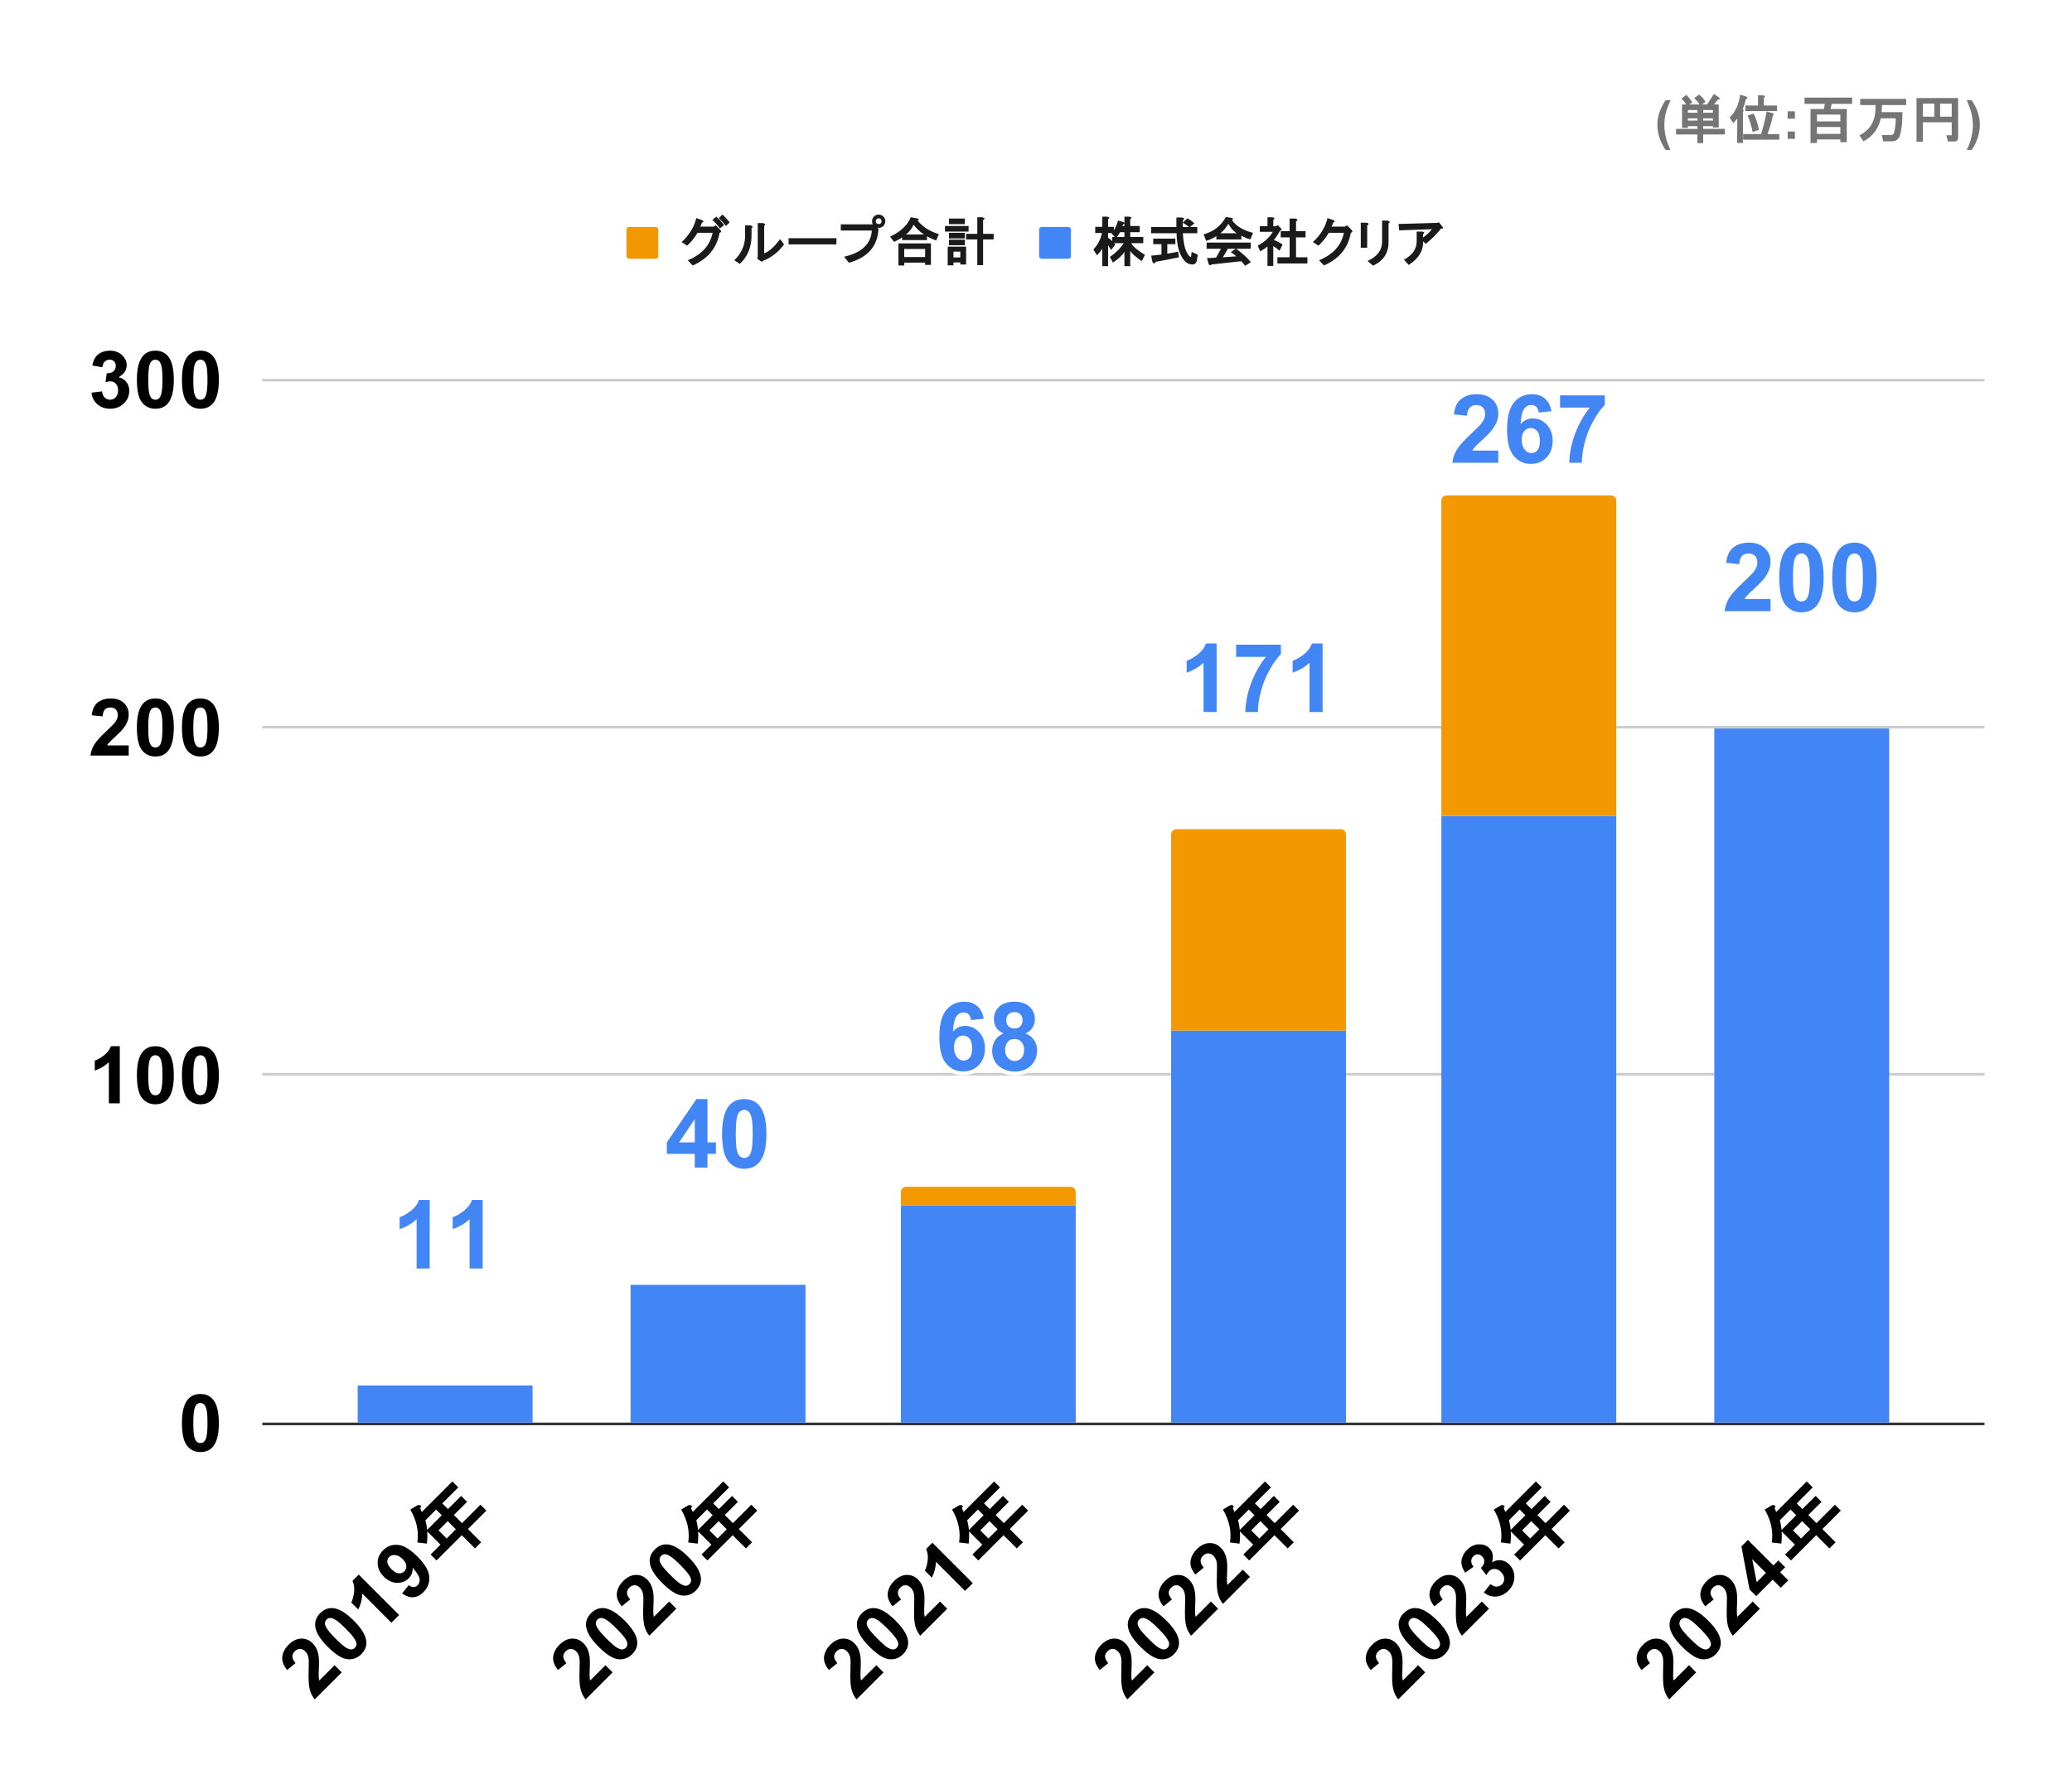 <svg version="1.1" viewBox="0.0 0.0 782.0 668.0" fill="none" stroke="none" stroke-linecap="square" stroke-miterlimit="10" width="782" height="668" xmlns:xlink="http://www.w3.org/1999/xlink" xmlns="http://www.w3.org/2000/svg"><path fill="#ffffff" d="M0 0L782.0 0L782.0 668.0L0 668.0L0 0Z" fill-rule="nonzero"/><path stroke="#333333" stroke-width="1.0" stroke-linecap="butt" d="M99.5 537.5L748.5 537.5" fill-rule="nonzero"/><path stroke="#cccccc" stroke-width="1.0" stroke-linecap="butt" d="M99.5 405.5L748.5 405.5" fill-rule="nonzero"/><path stroke="#cccccc" stroke-width="1.0" stroke-linecap="butt" d="M99.5 274.5L748.5 274.5" fill-rule="nonzero"/><path stroke="#cccccc" stroke-width="1.0" stroke-linecap="butt" d="M99.5 143.5L748.5 143.5" fill-rule="nonzero"/><clipPath id="id_0"><path d="M99.4 143.433L748.6 143.433L748.6 537.266L99.4 537.266L99.4 143.433Z" clip-rule="nonzero"/></clipPath><path stroke="#000000" stroke-width="2.0" stroke-linecap="butt" stroke-opacity="0.0" clip-path="url(#id_0)" d="M201.0 537.0L135.0 537.0L135.0 523.0L201.0 523.0Z" fill-rule="nonzero"/><path fill="#4285f4" clip-path="url(#id_0)" d="M201.0 537.0L135.0 537.0L135.0 523.0L201.0 523.0Z" fill-rule="nonzero"/><path stroke="#000000" stroke-width="2.0" stroke-linecap="butt" stroke-opacity="0.0" clip-path="url(#id_0)" d="M304.0 537.0L238.0 537.0L238.0 485.0L304.0 485.0Z" fill-rule="nonzero"/><path fill="#4285f4" clip-path="url(#id_0)" d="M304.0 537.0L238.0 537.0L238.0 485.0L304.0 485.0Z" fill-rule="nonzero"/><path stroke="#000000" stroke-width="2.0" stroke-linecap="butt" stroke-opacity="0.0" clip-path="url(#id_0)" d="M406.0 537.0L340.0 537.0L340.0 455.0L406.0 455.0Z" fill-rule="nonzero"/><path fill="#4285f4" clip-path="url(#id_0)" d="M406.0 537.0L340.0 537.0L340.0 455.0L406.0 455.0Z" fill-rule="nonzero"/><path stroke="#000000" stroke-width="2.0" stroke-linecap="butt" stroke-opacity="0.0" clip-path="url(#id_0)" d="M508.0 537.0L442.0 537.0L442.0 389.0L508.0 389.0Z" fill-rule="nonzero"/><path fill="#4285f4" clip-path="url(#id_0)" d="M508.0 537.0L442.0 537.0L442.0 389.0L508.0 389.0Z" fill-rule="nonzero"/><path stroke="#000000" stroke-width="2.0" stroke-linecap="butt" stroke-opacity="0.0" clip-path="url(#id_0)" d="M610.0 537.0L544.0 537.0L544.0 308.0L610.0 308.0Z" fill-rule="nonzero"/><path fill="#4285f4" clip-path="url(#id_0)" d="M610.0 537.0L544.0 537.0L544.0 308.0L610.0 308.0Z" fill-rule="nonzero"/><path stroke="#000000" stroke-width="2.0" stroke-linecap="butt" stroke-opacity="0.0" clip-path="url(#id_0)" d="M713.0 537.0L647.0 537.0L647.0 275.0L713.0 275.0Z" fill-rule="nonzero"/><path fill="#4285f4" clip-path="url(#id_0)" d="M713.0 537.0L647.0 537.0L647.0 275.0L713.0 275.0Z" fill-rule="nonzero"/><path stroke="#000000" stroke-width="2.0" stroke-linecap="butt" stroke-opacity="0.0" clip-path="url(#id_0)" d="M201.0 523.0L135.0 523.0L135.0 523.0L201.0 523.0Z" fill-rule="nonzero"/><path fill="#f39800" clip-path="url(#id_0)" d="M201.0 523.0L135.0 523.0L135.0 523.0L201.0 523.0Z" fill-rule="nonzero"/><path stroke="#000000" stroke-width="2.0" stroke-linecap="butt" stroke-opacity="0.0" clip-path="url(#id_0)" d="M304.0 485.0L238.0 485.0L238.0 485.0L304.0 485.0Z" fill-rule="nonzero"/><path fill="#f39800" clip-path="url(#id_0)" d="M304.0 485.0L238.0 485.0L238.0 485.0L304.0 485.0Z" fill-rule="nonzero"/><path stroke="#000000" stroke-width="2.0" stroke-linecap="butt" stroke-opacity="0.0" clip-path="url(#id_0)" d="M406.0 455.0L340.0 455.0L340.0 450.0C340.0 448.895 340.895 448.0 342.0 448.0L404.0 448.0C405.105 448.0 406.0 448.895 406.0 450.0Z" fill-rule="nonzero"/><path fill="#f39800" clip-path="url(#id_0)" d="M406.0 455.0L340.0 455.0L340.0 450.0C340.0 448.895 340.895 448.0 342.0 448.0L404.0 448.0C405.105 448.0 406.0 448.895 406.0 450.0Z" fill-rule="nonzero"/><path stroke="#000000" stroke-width="2.0" stroke-linecap="butt" stroke-opacity="0.0" clip-path="url(#id_0)" d="M508.0 389.0L442.0 389.0L442.0 315.0C442.0 313.895 442.895 313.0 444.0 313.0L506.0 313.0C507.105 313.0 508.0 313.895 508.0 315.0Z" fill-rule="nonzero"/><path fill="#f39800" clip-path="url(#id_0)" d="M508.0 389.0L442.0 389.0L442.0 315.0C442.0 313.895 442.895 313.0 444.0 313.0L506.0 313.0C507.105 313.0 508.0 313.895 508.0 315.0Z" fill-rule="nonzero"/><path stroke="#000000" stroke-width="2.0" stroke-linecap="butt" stroke-opacity="0.0" clip-path="url(#id_0)" d="M610.0 308.0L544.0 308.0L544.0 189.0C544.0 187.895 544.895 187.0 546.0 187.0L608.0 187.0C609.105 187.0 610.0 187.895 610.0 189.0Z" fill-rule="nonzero"/><path fill="#f39800" clip-path="url(#id_0)" d="M610.0 308.0L544.0 308.0L544.0 189.0C544.0 187.895 544.895 187.0 546.0 187.0L608.0 187.0C609.105 187.0 610.0 187.895 610.0 189.0Z" fill-rule="nonzero"/><path stroke="#000000" stroke-width="2.0" stroke-linecap="butt" stroke-opacity="0.0" clip-path="url(#id_0)" d="M713.0 275.0L647.0 275.0L647.0 275.0L713.0 275.0Z" fill-rule="nonzero"/><path fill="#f39800" clip-path="url(#id_0)" d="M713.0 275.0L647.0 275.0L647.0 275.0L713.0 275.0Z" fill-rule="nonzero"/><path stroke="#ffffff" stroke-width="3.0" stroke-linejoin="round" stroke-linecap="round" d="M162.172 478.826L157.234 478.826L157.234 460.216Q154.516 462.748 150.844 463.951L150.844 459.466Q152.781 458.841 155.047 457.076Q157.312 455.31 158.156 452.951L162.172 452.951L162.172 478.826ZM182.172 478.826L177.234 478.826L177.234 460.216Q174.516 462.748 170.844 463.951L170.844 459.466Q172.781 458.841 175.047 457.076Q177.312 455.31 178.156 452.951L182.172 452.951L182.172 478.826Z" fill-rule="nonzero"/><path fill="#4285f4" d="M162.172 478.826L157.234 478.826L157.234 460.216Q154.516 462.748 150.844 463.951L150.844 459.466Q152.781 458.841 155.047 457.076Q157.312 455.31 158.156 452.951L162.172 452.951L162.172 478.826ZM182.172 478.826L177.234 478.826L177.234 460.216Q174.516 462.748 170.844 463.951L170.844 459.466Q172.781 458.841 175.047 457.076Q177.312 455.31 178.156 452.951L182.172 452.951L182.172 478.826Z" fill-rule="nonzero"/><path stroke="#ffffff" stroke-width="3.0" stroke-linejoin="round" stroke-linecap="round" d="M262.219 440.755L262.219 435.568L251.672 435.568L251.672 431.24L262.844 414.88L267.0 414.88L267.0 431.224L270.203 431.224L270.203 435.568L267.0 435.568L267.0 440.755L262.219 440.755ZM262.219 431.224L262.219 422.427L256.297 431.224L262.219 431.224ZM280.875 414.88Q284.625 414.88 286.734 417.552Q289.25 420.708 289.25 428.052Q289.25 435.365 286.719 438.552Q284.625 441.193 280.875 441.193Q277.125 441.193 274.812 438.302Q272.516 435.411 272.516 427.99Q272.516 420.708 275.047 417.521Q277.141 414.88 280.875 414.88ZM280.875 418.974Q279.984 418.974 279.281 419.552Q278.578 420.115 278.188 421.599Q277.688 423.505 277.688 428.052Q277.688 432.583 278.141 434.286Q278.594 435.974 279.281 436.536Q279.984 437.099 280.875 437.099Q281.781 437.099 282.484 436.536Q283.188 435.958 283.562 434.474Q284.078 432.583 284.078 428.052Q284.078 423.505 283.625 421.818Q283.172 420.115 282.469 419.552Q281.781 418.974 280.875 418.974Z" fill-rule="nonzero"/><path fill="#4285f4" d="M262.219 440.755L262.219 435.568L251.672 435.568L251.672 431.24L262.844 414.88L267.0 414.88L267.0 431.224L270.203 431.224L270.203 435.568L267.0 435.568L267.0 440.755L262.219 440.755ZM262.219 431.224L262.219 422.427L256.297 431.224L262.219 431.224ZM280.875 414.88Q284.625 414.88 286.734 417.552Q289.25 420.708 289.25 428.052Q289.25 435.365 286.719 438.552Q284.625 441.193 280.875 441.193Q277.125 441.193 274.812 438.302Q272.516 435.411 272.516 427.99Q272.516 420.708 275.047 417.521Q277.141 414.88 280.875 414.88ZM280.875 418.974Q279.984 418.974 279.281 419.552Q278.578 420.115 278.188 421.599Q277.688 423.505 277.688 428.052Q277.688 432.583 278.141 434.286Q278.594 435.974 279.281 436.536Q279.984 437.099 280.875 437.099Q281.781 437.099 282.484 436.536Q283.188 435.958 283.562 434.474Q284.078 432.583 284.078 428.052Q284.078 423.505 283.625 421.818Q283.172 420.115 282.469 419.552Q281.781 418.974 280.875 418.974Z" fill-rule="nonzero"/><path stroke="#ffffff" stroke-width="3.0" stroke-linejoin="round" stroke-linecap="round" d="M565.472 170.084L565.472 174.678L548.144 174.678Q548.426 172.069 549.832 169.74Q551.238 167.412 555.394 163.569Q558.738 160.459 559.488 159.35Q560.504 157.819 560.504 156.319Q560.504 154.678 559.613 153.787Q558.738 152.897 557.176 152.897Q555.629 152.897 554.707 153.834Q553.801 154.756 553.66 156.928L548.738 156.428Q549.176 152.35 551.488 150.584Q553.816 148.803 557.285 148.803Q561.113 148.803 563.285 150.865Q565.472 152.912 565.472 155.975Q565.472 157.709 564.847 159.287Q564.222 160.865 562.863 162.584Q561.972 163.725 559.629 165.881Q557.285 168.022 556.66 168.725Q556.051 169.428 555.66 170.084L565.472 170.084ZM585.519 155.225L580.738 155.74Q580.566 154.272 579.816 153.569Q579.082 152.865 577.91 152.865Q576.347 152.865 575.254 154.272Q574.176 155.678 573.894 160.115Q575.738 157.944 578.488 157.944Q581.582 157.944 583.785 160.303Q585.988 162.647 585.988 166.381Q585.988 170.334 583.66 172.725Q581.347 175.115 577.707 175.115Q573.816 175.115 571.301 172.084Q568.785 169.053 568.785 162.147Q568.785 155.053 571.394 151.928Q574.019 148.803 578.207 148.803Q581.144 148.803 583.066 150.444Q584.988 152.084 585.519 155.225ZM574.316 165.99Q574.316 168.397 575.426 169.709Q576.535 171.022 577.957 171.022Q579.332 171.022 580.238 169.959Q581.16 168.881 581.16 166.428Q581.16 163.912 580.176 162.756Q579.191 161.584 577.707 161.584Q576.285 161.584 575.301 162.709Q574.316 163.819 574.316 165.99ZM588.785 153.85L588.785 149.256L605.676 149.256L605.676 152.85Q603.582 154.897 601.41 158.756Q599.254 162.6 598.113 166.944Q596.988 171.272 597.004 174.678L592.254 174.678Q592.363 169.334 594.441 163.787Q596.535 158.225 600.019 153.85L588.785 153.85Z" fill-rule="nonzero"/><path fill="#4285f4" d="M565.472 170.084L565.472 174.678L548.144 174.678Q548.426 172.069 549.832 169.74Q551.238 167.412 555.394 163.569Q558.738 160.459 559.488 159.35Q560.504 157.819 560.504 156.319Q560.504 154.678 559.613 153.787Q558.738 152.897 557.176 152.897Q555.629 152.897 554.707 153.834Q553.801 154.756 553.66 156.928L548.738 156.428Q549.176 152.35 551.488 150.584Q553.816 148.803 557.285 148.803Q561.113 148.803 563.285 150.865Q565.472 152.912 565.472 155.975Q565.472 157.709 564.847 159.287Q564.222 160.865 562.863 162.584Q561.972 163.725 559.629 165.881Q557.285 168.022 556.66 168.725Q556.051 169.428 555.66 170.084L565.472 170.084ZM585.519 155.225L580.738 155.74Q580.566 154.272 579.816 153.569Q579.082 152.865 577.91 152.865Q576.347 152.865 575.254 154.272Q574.176 155.678 573.894 160.115Q575.738 157.944 578.488 157.944Q581.582 157.944 583.785 160.303Q585.988 162.647 585.988 166.381Q585.988 170.334 583.66 172.725Q581.347 175.115 577.707 175.115Q573.816 175.115 571.301 172.084Q568.785 169.053 568.785 162.147Q568.785 155.053 571.394 151.928Q574.019 148.803 578.207 148.803Q581.144 148.803 583.066 150.444Q584.988 152.084 585.519 155.225ZM574.316 165.99Q574.316 168.397 575.426 169.709Q576.535 171.022 577.957 171.022Q579.332 171.022 580.238 169.959Q581.16 168.881 581.16 166.428Q581.16 163.912 580.176 162.756Q579.191 161.584 577.707 161.584Q576.285 161.584 575.301 162.709Q574.316 163.819 574.316 165.99ZM588.785 153.85L588.785 149.256L605.676 149.256L605.676 152.85Q603.582 154.897 601.41 158.756Q599.254 162.6 598.113 166.944Q596.988 171.272 597.004 174.678L592.254 174.678Q592.363 169.334 594.441 163.787Q596.535 158.225 600.019 153.85L588.785 153.85Z" fill-rule="nonzero"/><path stroke="#ffffff" stroke-width="3.0" stroke-linejoin="round" stroke-linecap="round" d="M668.219 226.117L668.219 230.711L650.891 230.711Q651.172 228.102 652.578 225.773Q653.984 223.445 658.141 219.602Q661.484 216.492 662.234 215.383Q663.25 213.852 663.25 212.352Q663.25 210.711 662.359 209.82Q661.484 208.93 659.922 208.93Q658.375 208.93 657.453 209.867Q656.547 210.789 656.406 212.961L651.484 212.461Q651.922 208.383 654.234 206.617Q656.562 204.836 660.031 204.836Q663.859 204.836 666.031 206.898Q668.219 208.945 668.219 212.008Q668.219 213.742 667.594 215.32Q666.969 216.898 665.609 218.617Q664.719 219.758 662.375 221.914Q660.031 224.055 659.406 224.758Q658.797 225.461 658.406 226.117L668.219 226.117ZM679.875 204.836Q683.625 204.836 685.734 207.508Q688.25 210.664 688.25 218.008Q688.25 225.32 685.719 228.508Q683.625 231.148 679.875 231.148Q676.125 231.148 673.812 228.258Q671.516 225.367 671.516 217.945Q671.516 210.664 674.047 207.477Q676.141 204.836 679.875 204.836ZM679.875 208.93Q678.984 208.93 678.281 209.508Q677.578 210.07 677.188 211.555Q676.688 213.461 676.688 218.008Q676.688 222.539 677.141 224.242Q677.594 225.93 678.281 226.492Q678.984 227.055 679.875 227.055Q680.781 227.055 681.484 226.492Q682.188 225.914 682.562 224.43Q683.078 222.539 683.078 218.008Q683.078 213.461 682.625 211.773Q682.172 210.07 681.469 209.508Q680.781 208.93 679.875 208.93ZM699.875 204.836Q703.625 204.836 705.734 207.508Q708.25 210.664 708.25 218.008Q708.25 225.32 705.719 228.508Q703.625 231.148 699.875 231.148Q696.125 231.148 693.812 228.258Q691.516 225.367 691.516 217.945Q691.516 210.664 694.047 207.477Q696.141 204.836 699.875 204.836ZM699.875 208.93Q698.984 208.93 698.281 209.508Q697.578 210.07 697.188 211.555Q696.688 213.461 696.688 218.008Q696.688 222.539 697.141 224.242Q697.594 225.93 698.281 226.492Q698.984 227.055 699.875 227.055Q700.781 227.055 701.484 226.492Q702.188 225.914 702.562 224.43Q703.078 222.539 703.078 218.008Q703.078 213.461 702.625 211.773Q702.172 210.07 701.469 209.508Q700.781 208.93 699.875 208.93Z" fill-rule="nonzero"/><path fill="#4285f4" d="M668.219 226.117L668.219 230.711L650.891 230.711Q651.172 228.102 652.578 225.773Q653.984 223.445 658.141 219.602Q661.484 216.492 662.234 215.383Q663.25 213.852 663.25 212.352Q663.25 210.711 662.359 209.82Q661.484 208.93 659.922 208.93Q658.375 208.93 657.453 209.867Q656.547 210.789 656.406 212.961L651.484 212.461Q651.922 208.383 654.234 206.617Q656.562 204.836 660.031 204.836Q663.859 204.836 666.031 206.898Q668.219 208.945 668.219 212.008Q668.219 213.742 667.594 215.32Q666.969 216.898 665.609 218.617Q664.719 219.758 662.375 221.914Q660.031 224.055 659.406 224.758Q658.797 225.461 658.406 226.117L668.219 226.117ZM679.875 204.836Q683.625 204.836 685.734 207.508Q688.25 210.664 688.25 218.008Q688.25 225.32 685.719 228.508Q683.625 231.148 679.875 231.148Q676.125 231.148 673.812 228.258Q671.516 225.367 671.516 217.945Q671.516 210.664 674.047 207.477Q676.141 204.836 679.875 204.836ZM679.875 208.93Q678.984 208.93 678.281 209.508Q677.578 210.07 677.188 211.555Q676.688 213.461 676.688 218.008Q676.688 222.539 677.141 224.242Q677.594 225.93 678.281 226.492Q678.984 227.055 679.875 227.055Q680.781 227.055 681.484 226.492Q682.188 225.914 682.562 224.43Q683.078 222.539 683.078 218.008Q683.078 213.461 682.625 211.773Q682.172 210.07 681.469 209.508Q680.781 208.93 679.875 208.93ZM699.875 204.836Q703.625 204.836 705.734 207.508Q708.25 210.664 708.25 218.008Q708.25 225.32 705.719 228.508Q703.625 231.148 699.875 231.148Q696.125 231.148 693.812 228.258Q691.516 225.367 691.516 217.945Q691.516 210.664 694.047 207.477Q696.141 204.836 699.875 204.836ZM699.875 208.93Q698.984 208.93 698.281 209.508Q697.578 210.07 697.188 211.555Q696.688 213.461 696.688 218.008Q696.688 222.539 697.141 224.242Q697.594 225.93 698.281 226.492Q698.984 227.055 699.875 227.055Q700.781 227.055 701.484 226.492Q702.188 225.914 702.562 224.43Q703.078 222.539 703.078 218.008Q703.078 213.461 702.625 211.773Q702.172 210.07 701.469 209.508Q700.781 208.93 699.875 208.93Z" fill-rule="nonzero"/><path stroke="#ffffff" stroke-width="3.0" stroke-linejoin="round" stroke-linecap="round" d="M371.266 384.544L366.484 385.06Q366.312 383.591 365.562 382.888Q364.828 382.185 363.656 382.185Q362.094 382.185 361.0 383.591Q359.922 384.997 359.641 389.435Q361.484 387.263 364.234 387.263Q367.328 387.263 369.531 389.622Q371.734 391.966 371.734 395.701Q371.734 399.654 369.406 402.044Q367.094 404.435 363.453 404.435Q359.562 404.435 357.047 401.404Q354.531 398.372 354.531 391.466Q354.531 384.372 357.141 381.247Q359.766 378.122 363.953 378.122Q366.891 378.122 368.812 379.763Q370.734 381.404 371.266 384.544ZM360.062 395.31Q360.062 397.716 361.172 399.029Q362.281 400.341 363.703 400.341Q365.078 400.341 365.984 399.279Q366.906 398.201 366.906 395.747Q366.906 393.232 365.922 392.076Q364.938 390.904 363.453 390.904Q362.031 390.904 361.047 392.029Q360.062 393.138 360.062 395.31ZM378.766 390.091Q376.844 389.279 375.969 387.872Q375.109 386.451 375.109 384.763Q375.109 381.888 377.125 380.013Q379.141 378.122 382.844 378.122Q386.516 378.122 388.547 380.013Q390.578 381.888 390.578 384.763Q390.578 386.56 389.641 387.966Q388.719 389.357 387.031 390.091Q389.172 390.951 390.281 392.607Q391.406 394.263 391.406 396.419Q391.406 399.982 389.125 402.216Q386.859 404.451 383.078 404.451Q379.562 404.451 377.219 402.607Q374.453 400.435 374.453 396.638Q374.453 394.544 375.484 392.794Q376.531 391.044 378.766 390.091ZM379.781 385.122Q379.781 386.591 380.609 387.419Q381.453 388.247 382.844 388.247Q384.25 388.247 385.094 387.419Q385.938 386.576 385.938 385.107Q385.938 383.716 385.094 382.888Q384.266 382.044 382.891 382.044Q381.469 382.044 380.625 382.888Q379.781 383.732 379.781 385.122ZM379.328 396.154Q379.328 398.201 380.375 399.341Q381.422 400.482 382.984 400.482Q384.516 400.482 385.516 399.388Q386.516 398.279 386.516 396.216Q386.516 394.404 385.5 393.31Q384.484 392.201 382.922 392.201Q381.109 392.201 380.219 393.451Q379.328 394.701 379.328 396.154Z" fill-rule="nonzero"/><path fill="#4285f4" d="M371.266 384.544L366.484 385.06Q366.312 383.591 365.562 382.888Q364.828 382.185 363.656 382.185Q362.094 382.185 361.0 383.591Q359.922 384.997 359.641 389.435Q361.484 387.263 364.234 387.263Q367.328 387.263 369.531 389.622Q371.734 391.966 371.734 395.701Q371.734 399.654 369.406 402.044Q367.094 404.435 363.453 404.435Q359.562 404.435 357.047 401.404Q354.531 398.372 354.531 391.466Q354.531 384.372 357.141 381.247Q359.766 378.122 363.953 378.122Q366.891 378.122 368.812 379.763Q370.734 381.404 371.266 384.544ZM360.062 395.31Q360.062 397.716 361.172 399.029Q362.281 400.341 363.703 400.341Q365.078 400.341 365.984 399.279Q366.906 398.201 366.906 395.747Q366.906 393.232 365.922 392.076Q364.938 390.904 363.453 390.904Q362.031 390.904 361.047 392.029Q360.062 393.138 360.062 395.31ZM378.766 390.091Q376.844 389.279 375.969 387.872Q375.109 386.451 375.109 384.763Q375.109 381.888 377.125 380.013Q379.141 378.122 382.844 378.122Q386.516 378.122 388.547 380.013Q390.578 381.888 390.578 384.763Q390.578 386.56 389.641 387.966Q388.719 389.357 387.031 390.091Q389.172 390.951 390.281 392.607Q391.406 394.263 391.406 396.419Q391.406 399.982 389.125 402.216Q386.859 404.451 383.078 404.451Q379.562 404.451 377.219 402.607Q374.453 400.435 374.453 396.638Q374.453 394.544 375.484 392.794Q376.531 391.044 378.766 390.091ZM379.781 385.122Q379.781 386.591 380.609 387.419Q381.453 388.247 382.844 388.247Q384.25 388.247 385.094 387.419Q385.938 386.576 385.938 385.107Q385.938 383.716 385.094 382.888Q384.266 382.044 382.891 382.044Q381.469 382.044 380.625 382.888Q379.781 383.732 379.781 385.122ZM379.328 396.154Q379.328 398.201 380.375 399.341Q381.422 400.482 382.984 400.482Q384.516 400.482 385.516 399.388Q386.516 398.279 386.516 396.216Q386.516 394.404 385.5 393.31Q384.484 392.201 382.922 392.201Q381.109 392.201 380.219 393.451Q379.328 394.701 379.328 396.154Z" fill-rule="nonzero"/><path stroke="#ffffff" stroke-width="3.0" stroke-linejoin="round" stroke-linecap="round" d="M459.172 268.781L454.234 268.781L454.234 250.172Q451.516 252.703 447.844 253.906L447.844 249.422Q449.781 248.797 452.047 247.031Q454.312 245.266 455.156 242.906L459.172 242.906L459.172 268.781ZM466.531 247.953L466.531 243.36L483.422 243.36L483.422 246.953Q481.328 249 479.156 252.86Q477.0 256.703 475.859 261.047Q474.734 265.375 474.75 268.781L470.0 268.781Q470.109 263.438 472.188 257.891Q474.281 252.328 477.766 247.953L466.531 247.953ZM499.172 268.781L494.234 268.781L494.234 250.172Q491.516 252.703 487.844 253.906L487.844 249.422Q489.781 248.797 492.047 247.031Q494.312 245.266 495.156 242.906L499.172 242.906L499.172 268.781Z" fill-rule="nonzero"/><path fill="#4285f4" d="M459.172 268.781L454.234 268.781L454.234 250.172Q451.516 252.703 447.844 253.906L447.844 249.422Q449.781 248.797 452.047 247.031Q454.312 245.266 455.156 242.906L459.172 242.906L459.172 268.781ZM466.531 247.953L466.531 243.36L483.422 243.36L483.422 246.953Q481.328 249 479.156 252.86Q477.0 256.703 475.859 261.047Q474.734 265.375 474.75 268.781L470.0 268.781Q470.109 263.438 472.188 257.891Q474.281 252.328 477.766 247.953L466.531 247.953ZM499.172 268.781L494.234 268.781L494.234 250.172Q491.516 252.703 487.844 253.906L487.844 249.422Q489.781 248.797 492.047 247.031Q494.312 245.266 495.156 242.906L499.172 242.906L499.172 268.781Z" fill-rule="nonzero"/><path fill="#000000" d="M75.634 526.204Q78.759 526.204 80.509 528.423Q82.603 531.063 82.603 537.173Q82.603 543.266 80.494 545.938Q78.759 548.126 75.634 548.126Q72.494 548.126 70.572 545.719Q68.666 543.313 68.666 537.126Q68.666 531.063 70.775 528.407Q72.509 526.204 75.634 526.204ZM75.634 529.61Q74.884 529.61 74.291 530.094Q73.713 530.563 73.384 531.798Q72.963 533.391 72.963 537.173Q72.963 540.954 73.338 542.376Q73.728 543.782 74.306 544.251Q74.884 544.719 75.634 544.719Q76.384 544.719 76.963 544.251Q77.556 543.766 77.869 542.532Q78.306 540.954 78.306 537.173Q78.306 533.391 77.916 531.985Q77.541 530.563 76.963 530.094Q76.384 529.61 75.634 529.61Z" fill-rule="nonzero"/><path fill="#000000" d="M45.212 416.489L41.087 416.489L41.087 400.973Q38.837 403.082 35.775 404.098L35.775 400.364Q37.384 399.832 39.275 398.364Q41.166 396.895 41.869 394.926L45.212 394.926L45.212 416.489ZM58.634 394.926Q61.759 394.926 63.509 397.145Q65.603 399.786 65.603 405.895Q65.603 411.989 63.494 414.661Q61.759 416.848 58.634 416.848Q55.494 416.848 53.572 414.442Q51.666 412.036 51.666 405.848Q51.666 399.786 53.775 397.129Q55.509 394.926 58.634 394.926ZM58.634 398.332Q57.884 398.332 57.291 398.817Q56.712 399.286 56.384 400.52Q55.962 402.114 55.962 405.895Q55.962 409.676 56.337 411.098Q56.728 412.504 57.306 412.973Q57.884 413.442 58.634 413.442Q59.384 413.442 59.962 412.973Q60.556 412.489 60.869 411.254Q61.306 409.676 61.306 405.895Q61.306 402.114 60.916 400.707Q60.541 399.286 59.962 398.817Q59.384 398.332 58.634 398.332ZM75.634 394.926Q78.759 394.926 80.509 397.145Q82.603 399.786 82.603 405.895Q82.603 411.989 80.494 414.661Q78.759 416.848 75.634 416.848Q72.494 416.848 70.572 414.442Q68.666 412.036 68.666 405.848Q68.666 399.786 70.775 397.129Q72.509 394.926 75.634 394.926ZM75.634 398.332Q74.884 398.332 74.291 398.817Q73.713 399.286 73.384 400.52Q72.963 402.114 72.963 405.895Q72.963 409.676 73.338 411.098Q73.728 412.504 74.306 412.973Q74.884 413.442 75.634 413.442Q76.384 413.442 76.963 412.973Q77.556 412.489 77.869 411.254Q78.306 409.676 78.306 405.895Q78.306 402.114 77.916 400.707Q77.541 399.286 76.963 398.817Q76.384 398.332 75.634 398.332Z" fill-rule="nonzero"/><path fill="#000000" d="M48.572 281.383L48.572 285.211L34.15 285.211Q34.384 283.039 35.556 281.102Q36.728 279.164 40.181 275.945Q42.962 273.367 43.603 272.43Q44.447 271.164 44.447 269.914Q44.447 268.539 43.697 267.805Q42.962 267.055 41.666 267.055Q40.369 267.055 39.603 267.836Q38.853 268.617 38.728 270.414L34.634 270.008Q34.994 266.602 36.931 265.133Q38.869 263.648 41.759 263.648Q44.947 263.648 46.759 265.367Q48.572 267.07 48.572 269.617Q48.572 271.07 48.056 272.383Q47.541 273.695 46.416 275.133Q45.666 276.086 43.712 277.883Q41.759 279.664 41.244 280.258Q40.728 280.836 40.4 281.383L48.572 281.383ZM58.634 263.648Q61.759 263.648 63.509 265.867Q65.603 268.508 65.603 274.617Q65.603 280.711 63.494 283.383Q61.759 285.57 58.634 285.57Q55.494 285.57 53.572 283.164Q51.666 280.758 51.666 274.57Q51.666 268.508 53.775 265.852Q55.509 263.648 58.634 263.648ZM58.634 267.055Q57.884 267.055 57.291 267.539Q56.712 268.008 56.384 269.242Q55.962 270.836 55.962 274.617Q55.962 278.398 56.337 279.82Q56.728 281.227 57.306 281.695Q57.884 282.164 58.634 282.164Q59.384 282.164 59.962 281.695Q60.556 281.211 60.869 279.977Q61.306 278.398 61.306 274.617Q61.306 270.836 60.916 269.43Q60.541 268.008 59.962 267.539Q59.384 267.055 58.634 267.055ZM75.634 263.648Q78.759 263.648 80.509 265.867Q82.603 268.508 82.603 274.617Q82.603 280.711 80.494 283.383Q78.759 285.57 75.634 285.57Q72.494 285.57 70.572 283.164Q68.666 280.758 68.666 274.57Q68.666 268.508 70.775 265.852Q72.509 263.648 75.634 263.648ZM75.634 267.055Q74.884 267.055 74.291 267.539Q73.713 268.008 73.384 269.242Q72.963 270.836 72.963 274.617Q72.963 278.398 73.338 279.82Q73.728 281.227 74.306 281.695Q74.884 282.164 75.634 282.164Q76.384 282.164 76.963 281.695Q77.556 281.211 77.869 279.977Q78.306 278.398 78.306 274.617Q78.306 270.836 77.916 269.43Q77.541 268.008 76.963 267.539Q76.384 267.055 75.634 267.055Z" fill-rule="nonzero"/><path fill="#000000" d="M34.525 148.23L38.509 147.746Q38.697 149.277 39.525 150.09Q40.369 150.886 41.556 150.886Q42.837 150.886 43.697 149.918Q44.572 148.949 44.572 147.308Q44.572 145.761 43.728 144.855Q42.9 143.949 41.712 143.949Q40.916 143.949 39.822 144.246L40.275 140.902Q41.947 140.933 42.822 140.168Q43.697 139.402 43.697 138.121Q43.697 137.043 43.056 136.402Q42.416 135.761 41.337 135.761Q40.291 135.761 39.541 136.496Q38.791 137.215 38.634 138.621L34.837 137.98Q35.228 136.027 36.025 134.871Q36.822 133.699 38.244 133.043Q39.681 132.371 41.462 132.371Q44.494 132.371 46.322 134.308Q47.822 135.886 47.822 137.871Q47.822 140.699 44.744 142.386Q46.587 142.793 47.681 144.168Q48.791 145.543 48.791 147.48Q48.791 150.308 46.728 152.308Q44.666 154.293 41.587 154.293Q38.681 154.293 36.759 152.621Q34.837 150.949 34.525 148.23ZM58.634 132.371Q61.759 132.371 63.509 134.59Q65.603 137.23 65.603 143.34Q65.603 149.433 63.494 152.105Q61.759 154.293 58.634 154.293Q55.494 154.293 53.572 151.886Q51.666 149.48 51.666 143.293Q51.666 137.23 53.775 134.574Q55.509 132.371 58.634 132.371ZM58.634 135.777Q57.884 135.777 57.291 136.261Q56.712 136.73 56.384 137.965Q55.962 139.558 55.962 143.34Q55.962 147.121 56.337 148.543Q56.728 149.949 57.306 150.418Q57.884 150.886 58.634 150.886Q59.384 150.886 59.962 150.418Q60.556 149.933 60.869 148.699Q61.306 147.121 61.306 143.34Q61.306 139.558 60.916 138.152Q60.541 136.73 59.962 136.261Q59.384 135.777 58.634 135.777ZM75.634 132.371Q78.759 132.371 80.509 134.59Q82.603 137.23 82.603 143.34Q82.603 149.433 80.494 152.105Q78.759 154.293 75.634 154.293Q72.494 154.293 70.572 151.886Q68.666 149.48 68.666 143.293Q68.666 137.23 70.775 134.574Q72.509 132.371 75.634 132.371ZM75.634 135.777Q74.884 135.777 74.291 136.261Q73.713 136.73 73.384 137.965Q72.963 139.558 72.963 143.34Q72.963 147.121 73.338 148.543Q73.728 149.949 74.306 150.418Q74.884 150.886 75.634 150.886Q76.384 150.886 76.963 150.418Q77.556 149.933 77.869 148.699Q78.306 147.121 78.306 143.34Q78.306 139.558 77.916 138.152Q77.541 136.73 76.963 136.261Q76.384 135.777 75.634 135.777Z" fill-rule="nonzero"/><path fill="#000000" d="M126.27 628.59L128.977 631.296L118.779 641.494Q117.409 639.793 116.868 637.594Q116.327 635.395 116.492 630.678Q116.636 626.888 116.426 625.772Q116.128 624.281 115.244 623.397Q114.272 622.424 113.222 622.436Q112.172 622.424 111.255 623.341Q110.338 624.259 110.349 625.352Q110.371 626.435 111.554 627.794L108.372 630.402Q106.217 627.739 106.549 625.33Q106.869 622.911 108.913 620.867Q111.167 618.613 113.664 618.546Q116.15 618.469 117.951 620.27Q118.978 621.298 119.542 622.59Q120.105 623.883 120.326 625.695Q120.47 626.899 120.359 629.551Q120.238 632.191 120.293 632.976Q120.337 633.749 120.492 634.368L126.27 628.59ZM120.845 608.934Q123.055 606.725 125.861 607.056Q129.209 607.443 133.529 611.763Q137.838 616.072 138.236 619.452Q138.556 622.226 136.347 624.435Q134.126 626.656 131.065 626.314Q128.016 625.96 123.641 621.585Q119.354 617.298 118.967 613.928Q118.636 611.144 120.845 608.934ZM123.254 611.343Q122.724 611.873 122.646 612.635Q122.569 613.376 123.21 614.481Q124.038 615.906 126.712 618.58Q129.386 621.253 130.657 621.994Q131.927 622.712 132.667 622.634Q133.408 622.557 133.938 622.027Q134.468 621.496 134.546 620.756Q134.623 619.994 133.971 618.9Q133.165 617.475 130.491 614.801Q127.817 612.127 126.547 611.409Q125.276 610.669 124.536 610.746Q123.784 610.812 123.254 611.343ZM150.643 609.63L147.727 612.547L136.755 601.576Q136.656 604.658 135.209 607.542L132.568 604.902Q133.33 603.388 133.629 601.012Q133.927 598.637 133.032 596.748L135.396 594.383L150.643 609.63ZM151.759 601.487L154.267 598.361Q155.24 599.112 156.09 599.101Q156.93 599.079 157.648 598.361Q158.554 597.455 158.355 595.996Q158.156 594.538 155.726 591.754Q155.902 594.118 154.245 595.775Q152.455 597.565 149.771 597.488Q147.097 597.4 144.876 595.179Q142.567 592.87 142.523 590.085Q142.478 587.301 144.611 585.169Q146.92 582.86 150.19 583.169Q153.45 583.467 157.549 587.566Q161.714 591.732 162.012 595.124Q162.3 598.504 159.825 600.979Q158.046 602.758 156.002 602.924Q153.958 603.067 151.759 601.487ZM151.991 588.55Q150.577 587.135 149.152 587.014Q147.727 586.87 146.876 587.721Q146.069 588.528 146.18 589.699Q146.29 590.87 147.738 592.317Q149.207 593.787 150.478 593.908Q151.748 594.008 152.61 593.146Q153.45 592.306 153.361 591.069Q153.273 589.831 151.991 588.55Z" fill-rule="nonzero"/><path fill="#000000" d="M160.554 573.866Q161.67 577.987 161.106 582.683L157.505 582.241Q158.466 576.043 154.842 569.811L157.748 568.121Q159.493 568.121 158.576 569.303L159.195 570.739L170.719 559.216L172.961 561.459L166.918 567.502L169.072 569.657L174.044 564.685L176.276 566.917L171.304 571.888L174.376 574.96L181.336 567.999L183.568 570.231L176.607 577.192L181.59 582.175L179.27 584.495L174.287 579.512L164.752 589.047L162.521 586.815L166.255 583.081L160.952 577.777L166.752 571.977L164.598 569.822L160.554 573.866ZM168.575 580.76L172.055 577.28L168.984 574.209L165.504 577.689L168.575 580.76Z" fill-rule="nonzero"/><path fill="#000000" d="M228.507 628.59L231.213 631.296L221.016 641.494Q219.646 639.793 219.104 637.594Q218.563 635.395 218.729 630.678Q218.872 626.888 218.662 625.772Q218.364 624.281 217.48 623.397Q216.508 622.424 215.458 622.436Q214.409 622.424 213.492 623.341Q212.575 624.259 212.586 625.352Q212.608 626.435 213.79 627.794L210.608 630.402Q208.453 627.739 208.785 625.33Q209.105 622.911 211.149 620.867Q213.403 618.613 215.9 618.546Q218.386 618.469 220.187 620.27Q221.214 621.298 221.778 622.59Q222.341 623.883 222.562 625.695Q222.706 626.899 222.596 629.551Q222.474 632.191 222.529 632.976Q222.573 633.749 222.728 634.368L228.507 628.59ZM223.082 608.934Q225.291 606.725 228.098 607.056Q231.445 607.443 235.765 611.763Q240.074 616.072 240.472 619.452Q240.792 622.226 238.583 624.435Q236.362 626.656 233.302 626.314Q230.252 625.96 225.877 621.585Q221.59 617.298 221.203 613.928Q220.872 611.144 223.082 608.934ZM225.49 611.343Q224.96 611.873 224.883 612.635Q224.805 613.376 225.446 614.481Q226.275 615.906 228.948 618.58Q231.622 621.253 232.893 621.994Q234.163 622.712 234.904 622.634Q235.644 622.557 236.174 622.027Q236.705 621.496 236.782 620.756Q236.859 619.994 236.207 618.9Q235.401 617.475 232.727 614.801Q230.053 612.127 228.783 611.409Q227.512 610.669 226.772 610.746Q226.021 610.812 225.49 611.343ZM252.548 604.548L255.255 607.255L245.057 617.453Q243.687 615.751 243.146 613.553Q242.604 611.354 242.77 606.636Q242.914 602.846 242.704 601.731Q242.406 600.239 241.522 599.355Q240.549 598.383 239.5 598.394Q238.45 598.383 237.533 599.3Q236.616 600.217 236.627 601.311Q236.649 602.394 237.832 603.752L234.649 606.36Q232.495 603.697 232.827 601.289Q233.147 598.869 235.191 596.825Q237.445 594.571 239.942 594.505Q242.428 594.428 244.229 596.228Q245.256 597.256 245.82 598.549Q246.383 599.841 246.604 601.653Q246.748 602.857 246.637 605.509Q246.516 608.15 246.571 608.934Q246.615 609.708 246.77 610.326L252.548 604.548ZM247.123 584.893Q249.333 582.683 252.139 583.014Q255.487 583.401 259.807 587.721Q264.116 592.03 264.514 595.411Q264.834 598.184 262.624 600.394Q260.404 602.614 257.343 602.272Q254.294 601.918 249.919 597.543Q245.632 593.256 245.245 589.887Q244.914 587.102 247.123 584.893ZM249.532 587.301Q249.002 587.832 248.924 588.594Q248.847 589.334 249.488 590.439Q250.316 591.864 252.99 594.538Q255.664 597.212 256.934 597.952Q258.205 598.67 258.945 598.593Q259.686 598.515 260.216 597.985Q260.746 597.455 260.824 596.715Q260.901 595.952 260.249 594.858Q259.442 593.433 256.769 590.759Q254.095 588.086 252.824 587.367Q251.554 586.627 250.814 586.705Q250.062 586.771 249.532 587.301Z" fill-rule="nonzero"/><path fill="#000000" d="M262.79 573.866Q263.906 577.987 263.343 582.683L259.741 582.241Q260.702 576.043 257.078 569.811L259.984 568.121Q261.729 568.121 260.812 569.303L261.431 570.739L272.955 559.216L275.198 561.459L269.154 567.502L271.309 569.657L276.28 564.685L278.512 566.917L273.54 571.888L276.612 574.96L283.572 567.999L285.804 570.231L278.844 577.192L283.827 582.175L281.506 584.495L276.524 579.512L266.989 589.047L264.757 586.815L268.491 583.081L263.188 577.777L268.988 571.977L266.834 569.822L262.79 573.866ZM270.811 580.76L274.292 577.28L271.22 574.209L267.74 577.689L270.811 580.76Z" fill-rule="nonzero"/><path fill="#000000" d="M330.743 628.59L333.45 631.296L323.252 641.494Q321.882 639.793 321.34 637.594Q320.799 635.395 320.965 630.678Q321.108 626.888 320.898 625.772Q320.6 624.281 319.716 623.397Q318.744 622.424 317.694 622.436Q316.645 622.424 315.728 623.341Q314.811 624.259 314.822 625.352Q314.844 626.435 316.026 627.794L312.844 630.402Q310.69 627.739 311.021 625.33Q311.341 622.911 313.385 620.867Q315.639 618.613 318.136 618.546Q320.622 618.469 322.423 620.27Q323.451 621.298 324.014 622.59Q324.578 623.883 324.799 625.695Q324.942 626.899 324.832 629.551Q324.71 632.191 324.765 632.976Q324.81 633.749 324.964 634.368L330.743 628.59ZM325.318 608.934Q327.528 606.725 330.334 607.056Q333.682 607.443 338.002 611.763Q342.311 616.072 342.708 619.452Q343.029 622.226 340.819 624.435Q338.598 626.656 335.538 626.314Q332.488 625.96 328.113 621.585Q323.826 617.298 323.44 613.928Q323.108 611.144 325.318 608.934ZM327.726 611.343Q327.196 611.873 327.119 612.635Q327.041 613.376 327.682 614.481Q328.511 615.906 331.185 618.58Q333.858 621.253 335.129 621.994Q336.4 622.712 337.14 622.634Q337.88 622.557 338.41 622.027Q338.941 621.496 339.018 620.756Q339.095 619.994 338.444 618.9Q337.637 617.475 334.963 614.801Q332.29 612.127 331.019 611.409Q329.748 610.669 329.008 610.746Q328.257 610.812 327.726 611.343ZM354.784 604.548L357.491 607.255L347.293 617.453Q345.923 615.751 345.382 613.553Q344.841 611.354 345.006 606.636Q345.15 602.846 344.94 601.731Q344.642 600.239 343.758 599.355Q342.786 598.383 341.736 598.394Q340.686 598.383 339.769 599.3Q338.852 600.217 338.863 601.311Q338.885 602.394 340.068 603.752L336.886 606.36Q334.731 603.697 335.063 601.289Q335.383 598.869 337.427 596.825Q339.681 594.571 342.178 594.505Q344.664 594.428 346.465 596.228Q347.492 597.256 348.056 598.549Q348.619 599.841 348.84 601.653Q348.984 602.858 348.873 605.509Q348.752 608.15 348.807 608.934Q348.851 609.708 349.006 610.326L354.784 604.548ZM367.137 597.609L364.22 600.526L353.249 589.555Q353.149 592.638 351.702 595.521L349.061 592.881Q349.824 591.367 350.122 588.992Q350.42 586.616 349.525 584.727L351.89 582.362L367.137 597.609Z" fill-rule="nonzero"/><path fill="#000000" d="M365.026 573.866Q366.142 577.987 365.579 582.683L361.977 582.241Q362.938 576.043 359.314 569.811L362.22 568.121Q363.966 568.121 363.049 569.303L363.667 570.739L375.191 559.216L377.434 561.459L371.39 567.502L373.545 569.657L378.517 564.685L380.748 566.917L375.777 571.888L378.848 574.96L385.809 567.999L388.04 570.231L381.08 577.192L386.063 582.175L383.743 584.495L378.76 579.512L369.225 589.047L366.993 586.815L370.727 583.081L365.424 577.777L371.225 571.977L369.07 569.822L365.026 573.866ZM373.048 580.76L376.528 577.28L373.456 574.209L369.976 577.689L373.048 580.76Z" fill-rule="nonzero"/><path fill="#000000" d="M432.979 628.59L435.686 631.297L425.488 641.494Q424.118 639.793 423.577 637.594Q423.035 635.395 423.201 630.678Q423.345 626.888 423.135 625.772Q422.836 624.281 421.952 623.397Q420.98 622.424 419.931 622.436Q418.881 622.424 417.964 623.342Q417.047 624.259 417.058 625.352Q417.08 626.435 418.262 627.794L415.08 630.402Q412.926 627.739 413.257 625.33Q413.578 622.911 415.622 620.867Q417.876 618.613 420.373 618.546Q422.858 618.469 424.659 620.27Q425.687 621.298 426.25 622.59Q426.814 623.883 427.035 625.695Q427.178 626.899 427.068 629.551Q426.946 632.191 427.002 632.976Q427.046 633.749 427.201 634.368L432.979 628.59ZM427.554 608.934Q429.764 606.725 432.57 607.056Q435.918 607.443 440.238 611.763Q444.547 616.072 444.945 619.452Q445.265 622.226 443.055 624.435Q440.834 626.656 437.774 626.314Q434.725 625.96 430.349 621.585Q426.063 617.298 425.676 613.928Q425.344 611.144 427.554 608.934ZM429.963 611.343Q429.432 611.873 429.355 612.635Q429.278 613.376 429.918 614.481Q430.747 615.906 433.421 618.58Q436.095 621.253 437.365 621.994Q438.636 622.712 439.376 622.634Q440.116 622.557 440.647 622.027Q441.177 621.496 441.254 620.756Q441.332 619.994 440.68 618.9Q439.873 617.475 437.2 614.801Q434.526 612.127 433.255 611.409Q431.985 610.669 431.244 610.746Q430.493 610.812 429.963 611.343ZM457.021 604.548L459.727 607.255L449.53 617.453Q448.16 615.751 447.618 613.553Q447.077 611.354 447.243 606.636Q447.386 602.846 447.176 601.731Q446.878 600.239 445.994 599.355Q445.022 598.383 443.972 598.394Q442.923 598.383 442.006 599.3Q441.089 600.217 441.1 601.311Q441.122 602.394 442.304 603.752L439.122 606.36Q436.967 603.697 437.299 601.289Q437.619 598.869 439.663 596.825Q441.917 594.571 444.414 594.505Q446.9 594.428 448.701 596.228Q449.729 597.256 450.292 598.549Q450.856 599.841 451.076 601.653Q451.22 602.858 451.11 605.509Q450.988 608.15 451.043 608.934Q451.087 609.708 451.242 610.326L457.021 604.548ZM469.041 592.527L471.748 595.234L461.55 605.432Q460.18 603.73 459.639 601.532Q459.098 599.333 459.263 594.615Q459.407 590.826 459.197 589.71Q458.899 588.218 458.015 587.334Q457.043 586.362 455.993 586.373Q454.943 586.362 454.026 587.279Q453.109 588.196 453.12 589.29Q453.143 590.373 454.325 591.732L451.143 594.339Q448.988 591.676 449.32 589.268Q449.64 586.848 451.684 584.804Q453.938 582.55 456.435 582.484Q458.921 582.407 460.722 584.208Q461.749 585.235 462.313 586.528Q462.876 587.82 463.097 589.632Q463.241 590.837 463.13 593.488Q463.009 596.129 463.064 596.913Q463.108 597.687 463.263 598.306L469.041 592.527Z" fill-rule="nonzero"/><path fill="#000000" d="M467.263 573.866Q468.378 577.987 467.815 582.683L464.213 582.241Q465.174 576.043 461.55 569.811L464.456 568.121Q466.202 568.121 465.285 569.303L465.904 570.739L477.427 559.216L479.67 561.459L473.627 567.502L475.781 569.657L480.753 564.685L482.985 566.917L478.013 571.889L481.084 574.96L488.045 567.999L490.277 570.231L483.316 577.192L488.299 582.175L485.979 584.495L480.996 579.512L471.461 589.047L469.229 586.815L472.964 583.081L467.66 577.777L473.461 571.977L471.306 569.822L467.263 573.866ZM475.284 580.76L478.764 577.28L475.693 574.209L472.212 577.689L475.284 580.76Z" fill-rule="nonzero"/><path fill="#000000" d="M535.215 628.59L537.922 631.297L527.724 641.494Q526.354 639.793 525.813 637.594Q525.271 635.395 525.437 630.678Q525.581 626.888 525.371 625.772Q525.073 624.281 524.189 623.397Q523.216 622.424 522.167 622.436Q521.117 622.424 520.2 623.342Q519.283 624.259 519.294 625.352Q519.316 626.435 520.499 627.794L517.317 630.402Q515.162 627.739 515.494 625.33Q515.814 622.911 517.858 620.867Q520.112 618.613 522.609 618.546Q525.095 618.469 526.896 620.27Q527.923 621.298 528.487 622.59Q529.05 623.883 529.271 625.695Q529.415 626.899 529.304 629.551Q529.183 632.191 529.238 632.976Q529.282 633.749 529.437 634.368L535.215 628.59ZM529.79 608.934Q532.0 606.725 534.806 607.056Q538.154 607.443 542.474 611.763Q546.783 616.072 547.181 619.452Q547.501 622.226 545.291 624.435Q543.071 626.656 540.01 626.314Q536.961 625.96 532.586 621.585Q528.299 617.298 527.912 613.928Q527.581 611.144 529.79 608.934ZM532.199 611.343Q531.669 611.873 531.591 612.635Q531.514 613.376 532.155 614.481Q532.983 615.906 535.657 618.58Q538.331 621.253 539.601 621.994Q540.872 622.712 541.612 622.634Q542.353 622.557 542.883 622.027Q543.413 621.496 543.491 620.756Q543.568 619.994 542.916 618.9Q542.109 617.475 539.436 614.801Q536.762 612.127 535.491 611.409Q534.221 610.669 533.481 610.746Q532.729 610.812 532.199 611.343ZM559.257 604.548L561.964 607.255L551.766 617.453Q550.396 615.751 549.855 613.553Q549.313 611.354 549.479 606.636Q549.622 602.846 549.413 601.731Q549.114 600.239 548.23 599.355Q547.258 598.383 546.208 598.394Q545.159 598.383 544.242 599.3Q543.325 600.217 543.336 601.311Q543.358 602.394 544.54 603.752L541.358 606.36Q539.204 603.697 539.535 601.289Q539.856 598.869 541.9 596.825Q544.153 594.571 546.65 594.505Q549.136 594.428 550.937 596.228Q551.965 597.256 552.528 598.549Q553.092 599.841 553.313 601.653Q553.456 602.858 553.346 605.509Q553.224 608.15 553.28 608.934Q553.324 609.708 553.478 610.326L559.257 604.548ZM560.019 601.134L562.494 597.974Q563.709 598.924 564.869 598.913Q566.03 598.88 566.869 598.04Q567.775 597.134 567.698 595.842Q567.632 594.538 566.471 593.378Q565.378 592.284 564.14 592.24Q562.914 592.185 562.074 593.024Q561.511 593.588 560.947 594.571L558.903 591.886Q560.108 590.726 560.185 589.566Q560.262 588.406 559.356 587.5Q558.594 586.738 557.688 586.738Q556.782 586.738 556.02 587.5Q555.279 588.24 555.268 589.29Q555.246 590.328 556.13 591.433L552.992 593.665Q551.887 592.008 551.633 590.627Q551.368 589.235 551.909 587.765Q552.451 586.274 553.71 585.014Q555.854 582.871 558.517 582.948Q560.693 583.003 562.096 584.407Q564.096 586.406 563.113 589.776Q564.704 588.76 566.449 588.958Q568.206 589.146 569.576 590.516Q571.576 592.516 571.532 595.389Q571.476 598.25 569.3 600.427Q567.245 602.482 564.704 602.659Q562.163 602.835 560.019 601.134Z" fill-rule="nonzero"/><path fill="#000000" d="M569.499 573.866Q570.615 577.987 570.051 582.683L566.449 582.241Q567.411 576.043 563.787 569.811L566.692 568.121Q568.438 568.121 567.521 569.303L568.14 570.739L579.663 559.216L581.906 561.459L575.863 567.502L578.017 569.657L582.989 564.685L585.221 566.917L580.249 571.889L583.321 574.96L590.281 567.999L592.513 570.231L585.552 577.192L590.535 582.175L588.215 584.495L583.232 579.512L573.697 589.047L571.465 586.815L575.2 583.081L569.897 577.777L575.697 571.977L573.543 569.822L569.499 573.866ZM577.52 580.76L581 577.28L577.929 574.209L574.449 577.689L577.52 580.76Z" fill-rule="nonzero"/><path fill="#000000" d="M637.451 628.59L640.158 631.296L629.961 641.494Q628.59 639.793 628.049 637.594Q627.508 635.395 627.673 630.678Q627.817 626.888 627.607 625.772Q627.309 624.281 626.425 623.397Q625.453 622.424 624.403 622.436Q623.353 622.424 622.436 623.341Q621.519 624.259 621.53 625.352Q621.553 626.435 622.735 627.794L619.553 630.402Q617.398 627.739 617.73 625.33Q618.05 622.911 620.094 620.867Q622.348 618.613 624.845 618.546Q627.331 618.469 629.132 620.27Q630.159 621.298 630.723 622.59Q631.286 623.883 631.507 625.695Q631.651 626.899 631.54 629.551Q631.419 632.191 631.474 632.976Q631.518 633.749 631.673 634.368L637.451 628.59ZM632.027 608.934Q634.236 606.725 637.043 607.056Q640.39 607.443 644.71 611.763Q649.019 616.072 649.417 619.452Q649.737 622.226 647.528 624.435Q645.307 626.656 642.246 626.314Q639.197 625.96 634.822 621.585Q630.535 617.298 630.148 613.928Q629.817 611.144 632.027 608.934ZM634.435 611.343Q633.905 611.873 633.827 612.635Q633.75 613.376 634.391 614.481Q635.22 615.906 637.893 618.58Q640.567 621.253 641.838 621.994Q643.108 622.712 643.848 622.634Q644.589 622.557 645.119 622.027Q645.649 621.496 645.727 620.756Q645.804 619.994 645.152 618.9Q644.346 617.475 641.672 614.801Q638.998 612.127 637.728 611.409Q636.457 610.669 635.717 610.746Q634.966 610.812 634.435 611.343ZM661.493 604.548L664.2 607.255L654.002 617.453Q652.632 615.751 652.091 613.553Q651.549 611.354 651.715 606.636Q651.859 602.846 651.649 601.731Q651.35 600.239 650.467 599.355Q649.494 598.383 648.445 598.394Q647.395 598.383 646.478 599.3Q645.561 600.217 645.572 601.311Q645.594 602.394 646.776 603.752L643.594 606.36Q641.44 603.697 641.771 601.289Q642.092 598.869 644.136 596.825Q646.39 594.571 648.887 594.505Q651.373 594.428 653.173 596.228Q654.201 597.256 654.764 598.549Q655.328 599.841 655.549 601.653Q655.693 602.857 655.582 605.509Q655.461 608.15 655.516 608.934Q655.56 609.708 655.715 610.326L661.493 604.548ZM672.1 599.355L669.039 596.295L662.83 602.504L660.289 599.963L657.228 583.732L659.67 581.291L669.304 590.925L671.194 589.036L673.746 591.588L671.857 593.477L674.917 596.538L672.1 599.355ZM666.487 593.742L661.294 588.55L662.996 597.234L666.487 593.742Z" fill-rule="nonzero"/><path fill="#000000" d="M671.735 573.866Q672.851 577.987 672.288 582.683L668.686 582.241Q669.647 576.043 666.023 569.811L668.929 568.121Q670.674 568.121 669.757 569.303L670.376 570.739L681.9 559.216L684.143 561.459L678.099 567.502L680.254 569.657L685.225 564.685L687.457 566.917L682.485 571.888L685.557 574.96L692.517 567.999L694.749 570.231L687.789 577.192L692.771 582.175L690.451 584.495L685.468 579.512L675.933 589.047L673.702 586.815L677.436 583.081L672.133 577.777L677.933 571.977L675.779 569.822L671.735 573.866ZM679.756 580.76L683.237 577.28L680.165 574.209L676.685 577.689L679.756 580.76Z" fill-rule="nonzero"/><path fill="#f39800" d="M236.438 86.667C236.438 86.114 236.885 85.667 237.438 85.667L247.438 85.667C247.99 85.667 248.438 86.114 248.438 86.667L248.438 96.667C248.438 97.219 247.99 97.667 247.438 97.667L237.438 97.667C236.885 97.667 236.438 97.219 236.438 96.667Z" fill-rule="nonzero"/><path fill="#1a1a1a" d="M271.562 87.901Q270.078 96.385 261.438 100.214L259.562 98.245Q267.5 95.01 268.953 87.885L263.25 87.885Q261.531 90.745 259.359 92.729L257.25 91.37Q261.547 87.479 262.781 82.323L264.922 83.073Q266.047 83.635 264.891 84.057Q264.625 84.964 264.297 85.542L269.328 85.542L270.156 85.073L271.734 86.651Q272.656 87.573 271.562 87.901ZM271.688 86.229Q270.266 84.198 268.844 83.042L270.344 81.776Q271.906 83.135 273.281 84.979L271.688 86.229ZM273.984 85.307Q272.531 83.495 271.297 82.354L272.688 80.964Q274.094 82.276 275.375 83.932L273.984 85.307ZM288.406 95.635Q291.328 94.495 294.422 90.245L295.906 92.26Q292.75 96.573 288.141 98.401L287.359 98.792L285.766 97.604L285.984 97.042L285.984 84.214L287.969 84.214Q289.312 84.51 288.406 85.292L288.406 95.635ZM277.125 98.245Q281.219 94.307 281.219 88.901L281.219 85.073L283.203 85.073Q284.547 85.37 283.641 86.151L283.641 88.823Q283.641 95.526 279.219 99.604L277.125 98.245ZM297.625 92.26L297.625 89.917L315.672 89.917L315.672 92.26L297.625 92.26ZM331.625 84.604Q332.125 84.604 332.422 84.307Q332.719 84.01 332.719 83.51Q332.719 83.01 332.422 82.714Q332.125 82.417 331.625 82.417Q331.125 82.417 330.828 82.714Q330.531 83.01 330.531 83.51Q330.531 84.01 330.828 84.307Q331.125 84.604 331.625 84.604ZM331.625 86.01Q330.562 86.01 329.844 85.292Q329.125 84.573 329.125 83.51Q329.125 82.448 329.844 81.729Q330.562 81.01 331.625 81.01Q332.688 81.01 333.406 81.729Q334.125 82.448 334.125 83.51Q334.125 84.573 333.406 85.292Q332.688 86.01 331.625 86.01ZM317.328 87.026L317.328 84.682L329.312 84.682L331.547 86.323Q331.141 96.167 320.422 99.182L318.562 96.917Q328.594 94.589 329.031 87.026L317.328 87.026ZM346.344 83.276Q349.109 86.76 354.344 88.401L353.312 90.776Q347.625 88.698 344.828 84.823Q343.625 87.307 341.875 88.51L349.859 88.51L349.859 90.62L340.484 90.62L340.484 89.573Q339.562 90.339 337.422 91.323L335.938 89.323Q341.875 86.557 343.734 81.979L346.0 82.417Q347.391 82.62 346.344 83.276ZM341.266 100.229L339.078 100.229L339.078 91.87L351.344 91.87L351.344 99.995L349.156 99.995L349.156 99.135L341.266 99.135L341.266 100.229ZM341.266 97.026L349.156 97.026L349.156 93.979L341.266 93.979L341.266 97.026ZM368.844 88.276L368.844 82.026L370.672 82.026Q372.312 82.354 371.031 83.073L371.031 88.276L375.016 88.276L375.016 90.385L371.031 90.385L371.031 100.073L368.844 100.073L368.844 90.385L364.625 90.385L364.625 88.276L368.844 88.276ZM364.625 99.839L362.438 99.839L362.438 99.057L359.859 99.057L359.859 100.151L357.672 100.151L357.672 93.12L364.625 93.12L364.625 99.839ZM359.859 94.995L359.859 97.182L362.438 97.182L362.438 94.995L359.859 94.995ZM364.156 90.464L364.156 92.573L358.141 92.573L358.141 90.464L364.156 90.464ZM358.141 87.885L364.156 87.885L364.156 89.995L358.141 89.995L358.141 87.885ZM356.656 85.307L365.562 85.307L365.562 87.417L356.656 87.417L356.656 85.307ZM364.156 82.495L364.156 84.604L358.141 84.604L358.141 82.495L364.156 82.495Z" fill-rule="nonzero"/><path fill="#4285f4" d="M392.188 86.667C392.188 86.114 392.635 85.667 393.188 85.667L403.188 85.667C403.74 85.667 404.188 86.114 404.188 86.667L404.188 96.667C404.188 97.219 403.74 97.667 403.188 97.667L393.188 97.667C392.635 97.667 392.188 97.219 392.188 96.667Z" fill-rule="nonzero"/><path fill="#1a1a1a" d="M426.562 85.307L430.156 85.307L430.156 87.651L426.562 87.651L426.562 89.448L431.484 89.448L431.484 91.792L426.938 91.792Q428.047 93.76 432.125 96.214L430.891 98.589Q427.5 96.151 426.562 94.76L426.562 100.464L424.375 100.464L424.375 95.057Q423.281 96.932 420.047 99.12L418.891 97.01Q422.422 94.542 424.062 91.792L419.766 91.792L419.766 89.448L424.375 89.448L424.375 87.651L422.703 87.651Q422.297 88.604 421.188 89.917L419.484 88.12Q421.047 86.479 421.969 83.292L423.859 83.76Q425.109 84.385 423.844 84.714L423.641 85.307L424.375 85.307L424.375 81.792L426.188 81.792Q427.625 81.979 426.562 82.729L426.562 85.307ZM418.203 100.464L416.016 100.464L416.016 93.87Q415.812 94.385 414.016 96.37L412.656 94.167Q415.172 91.557 415.875 87.964L413.359 87.964L413.359 85.62L416.016 85.62L416.016 81.792L417.844 81.792Q419.266 82.151 418.203 82.76L418.203 85.62L420.391 85.62L420.391 87.964L418.203 87.964L418.203 89.745Q419.672 90.698 420.938 92.339L419.344 94.37Q418.266 92.604 418.203 92.542L418.203 100.464ZM447.938 95.307Q448.859 97.026 449.453 97.026Q449.5 97.026 449.531 96.823L449.734 95.073L452.062 96.135L451.719 98.245Q451.438 99.839 450.0 99.839Q447.469 99.839 445.734 96.464Q444.141 93.354 444.062 88.042L434.453 88.042L434.453 85.698L443.984 85.698L443.984 82.104L446.047 82.104Q447.594 82.417 446.406 83.214L446.406 85.698L451.875 85.698L451.875 88.042L446.422 88.042Q446.719 93.104 447.938 95.307ZM444.969 97.12Q440.297 98.12 436.047 98.854Q435.781 100.042 434.938 98.87L434.469 96.51Q436.766 96.323 438.359 96.057L438.359 92.182L435.234 92.182L435.234 90.073L443.594 90.073L443.594 92.182L440.547 92.182L440.547 95.729Q441.984 95.542 444.641 95.01L444.969 97.12ZM448.156 82.432Q449.469 83.089 450.781 84.307L448.891 85.885Q447.938 84.932 446.344 84.042L448.156 82.432ZM466.812 88.042Q465.094 87.104 463.594 84.51Q462.109 86.932 460.578 88.042L466.812 88.042ZM471.906 90.354Q470.281 89.979 468.516 88.964L468.516 90.385L459.062 90.385L459.062 89.12Q457.406 90.276 455.203 90.917L454.281 88.448Q459.938 86.917 462.641 81.917L464.5 82.182Q465.906 82.37 464.953 83.042Q467.219 86.448 472.922 87.901L471.906 90.354ZM469.922 100.339Q469.141 99.26 468.406 98.604L457.328 99.823Q456.828 100.323 456.219 99.87L455.531 97.432L458.953 97.276L460.797 93.901L455.391 93.901L455.391 91.557L472.031 91.557L472.031 93.901L463.453 93.901L461.516 97.135L466.609 96.76Q466.125 96.323 464.531 95.135L466.5 93.839Q470.453 96.807 472.094 98.979L469.922 100.339ZM480.547 85.385L481.75 85.385L482.188 84.948L483.844 86.604L483.062 87.151Q482.141 88.917 480.766 90.62Q482.328 91.12 484.078 92.307L482.922 94.62Q481.312 93.307 480.547 92.87L480.547 100.385L478.359 100.385L478.359 93.042Q477.453 93.839 475.641 94.885L474.672 92.745Q478.594 90.62 480.391 87.495L475.469 87.495L475.469 85.385L478.359 85.385L478.359 82.026L480.172 82.026Q481.609 82.214 480.547 82.964L480.547 85.385ZM488.781 82.495Q490.328 82.807 489.141 83.604L489.141 87.26L492.734 87.26L492.734 89.604L489.141 89.604L489.141 97.104L493.438 97.104L493.438 99.448L482.109 99.448L482.109 97.104L486.719 97.104L486.719 89.604L483.359 89.604L483.359 87.26L486.719 87.26L486.719 82.495L488.781 82.495ZM509.812 87.901Q508.328 96.385 499.688 100.214L497.812 98.245Q505.75 95.01 507.203 87.885L501.5 87.885Q499.781 90.745 497.609 92.729L495.5 91.37Q499.797 87.479 501.031 82.323L503.172 83.073Q504.297 83.635 503.141 84.057Q502.875 84.964 502.547 85.542L507.578 85.542L508.406 85.073L509.984 86.651Q510.906 87.573 509.812 87.901ZM524.047 91.479Q524.047 97.542 518.219 100.292L516.125 98.51Q521.547 96.042 521.625 91.401L521.625 83.276L523.609 83.276Q525.109 83.573 524.047 84.37L524.047 91.479ZM516.0 93.51L513.578 93.51L513.578 84.057L515.625 84.057Q517.203 84.214 516.0 85.151L516.0 93.51ZM537.109 91.12Q537.25 96.495 531.641 100.01L529.875 98.026Q534.672 95.432 534.672 91.089L534.672 87.417L536.641 87.417Q538.078 87.573 537.094 88.417L537.094 89.682Q539.375 87.979 540.453 86.51L528.062 86.964L527.844 84.542L542.359 84.135L543.062 83.932L544.375 85.51Q545.047 86.417 543.875 86.26Q541.609 89.198 538.094 92.057L537.109 91.12Z" fill-rule="nonzero"/><path fill="#757575" d="M630.459 56.603L628.584 56.603Q627.084 54.353 626.303 51.931Q625.522 49.494 625.522 47.212Q625.522 44.384 626.491 41.869Q627.334 39.681 628.616 37.837L630.491 37.837Q629.147 40.791 628.647 42.869Q628.147 44.947 628.147 47.275Q628.147 48.869 628.444 50.556Q628.741 52.228 629.256 53.744Q629.6 54.744 630.459 56.603Z" fill-rule="nonzero"/><path fill="#757575" d="M646.881 39.431L648.663 39.431L648.663 48.103L646.475 48.103L646.475 47.634L642.803 47.634L642.803 48.65L651.006 48.65L651.006 50.759L642.803 50.759L642.803 54.041L640.616 54.041L640.616 50.759L632.569 50.759L632.569 48.65L640.616 48.65L640.616 47.634L637.022 47.634L637.022 48.259L634.834 48.259L634.834 39.431L644.272 39.431L646.85 35.478L648.616 36.681Q649.709 37.556 648.35 37.556L646.881 39.431ZM641.256 35.666Q642.975 37.119 643.678 38.431L641.678 39.9Q640.913 38.447 639.428 37.056L641.256 35.666ZM640.616 42.556L640.616 41.541L637.022 41.541L637.022 42.556L640.616 42.556ZM646.475 42.556L646.475 41.541L642.803 41.541L642.803 42.556L646.475 42.556ZM640.616 45.525L640.616 44.666L637.022 44.666L637.022 45.525L640.616 45.525ZM646.475 45.525L646.475 44.666L642.803 44.666L642.803 45.525L646.475 45.525ZM636.663 39.962Q635.913 38.447 634.584 37.228L636.413 35.822Q637.897 37.212 638.678 38.681L636.663 39.962ZM669.1 43.619Q668.491 46.775 667.084 50.603L671.553 50.603L671.553 52.712L657.881 52.712L657.881 50.603L664.678 50.603Q666.022 46.15 666.772 42.087L669.1 42.744Q669.788 43.197 669.1 43.619ZM655.616 53.962L655.678 44.712Q655.709 44.775 654.178 46.509L652.788 44.384Q656.022 41.228 656.756 35.744L658.928 36.4Q660.069 36.978 658.928 37.4Q658.334 39.853 657.709 41.228L657.803 41.259Q658.381 41.837 657.803 42.181L657.803 53.962L655.616 53.962ZM661.881 42.884Q663.178 45.666 663.866 49.009L661.475 49.837Q660.788 46.4 659.569 43.619L661.881 42.884ZM670.694 39.822L670.694 41.931L658.741 41.931L658.741 39.822L663.506 39.822L663.506 35.994L665.319 35.994Q666.756 36.181 665.694 36.931L665.694 39.822L670.694 39.822Z" fill-rule="nonzero"/><path fill="#757575" d="M674.694 44.775L674.694 42.025L677.428 42.025L677.428 44.775L674.694 44.775ZM674.694 52.4L674.694 49.65L677.428 49.65L677.428 52.4L674.694 52.4Z" fill-rule="nonzero"/><path fill="#757575" d="M699.022 36.853L699.022 39.197L691.303 39.197L690.897 41.15L696.991 41.15L696.991 53.65L694.569 53.65L694.569 52.634L685.741 52.634L685.741 53.962L683.319 53.962L683.319 41.15L688.366 41.15L688.725 39.197L681.053 39.197L681.053 36.853L699.022 36.853ZM685.741 47.947L685.741 50.525L694.569 50.525L694.569 47.947L685.741 47.947ZM694.569 45.837L694.569 43.259L685.741 43.259L685.741 45.837L694.569 45.837ZM707.85 39.666L702.069 39.666L702.069 37.322L719.413 37.322L719.413 39.666L710.272 39.666Q710.272 41.009 710.147 42.322L718.006 42.322Q718.006 47.837 717.131 50.837Q716.444 53.337 714.022 53.337L710.709 53.337L710.288 50.994L713.475 50.994Q714.569 50.994 714.819 50.119Q715.428 48.056 715.506 44.666L709.819 44.666Q708.6 50.494 703.303 53.353L701.772 51.103Q707.85 48.072 707.85 40.681L707.85 39.666ZM739.022 51.853Q739.022 53.416 737.459 53.416L735.194 53.416L734.553 51.072L736.6 51.072Q736.6 51.072 736.6 51.072L736.6 46.15L725.741 46.15L725.741 53.494L723.319 53.494L723.319 37.009L739.022 37.009L739.022 51.853ZM736.6 39.119L732.225 39.119L732.225 44.041L736.6 44.041L736.6 39.119ZM725.741 39.119L725.741 44.041L730.038 44.041L730.038 39.119L725.741 39.119Z" fill-rule="nonzero"/><path fill="#757575" d="M742.272 56.603Q743.084 54.869 743.413 53.931Q743.756 53.009 744.038 51.806Q744.319 50.587 744.444 49.509Q744.584 48.416 744.584 47.275Q744.584 44.947 744.084 42.869Q743.6 40.791 742.256 37.837L744.116 37.837Q745.6 39.931 746.413 42.291Q747.225 44.65 747.225 47.072Q747.225 49.103 746.584 51.447Q745.85 54.056 744.163 56.603L742.272 56.603Z" fill-rule="nonzero"/></svg>